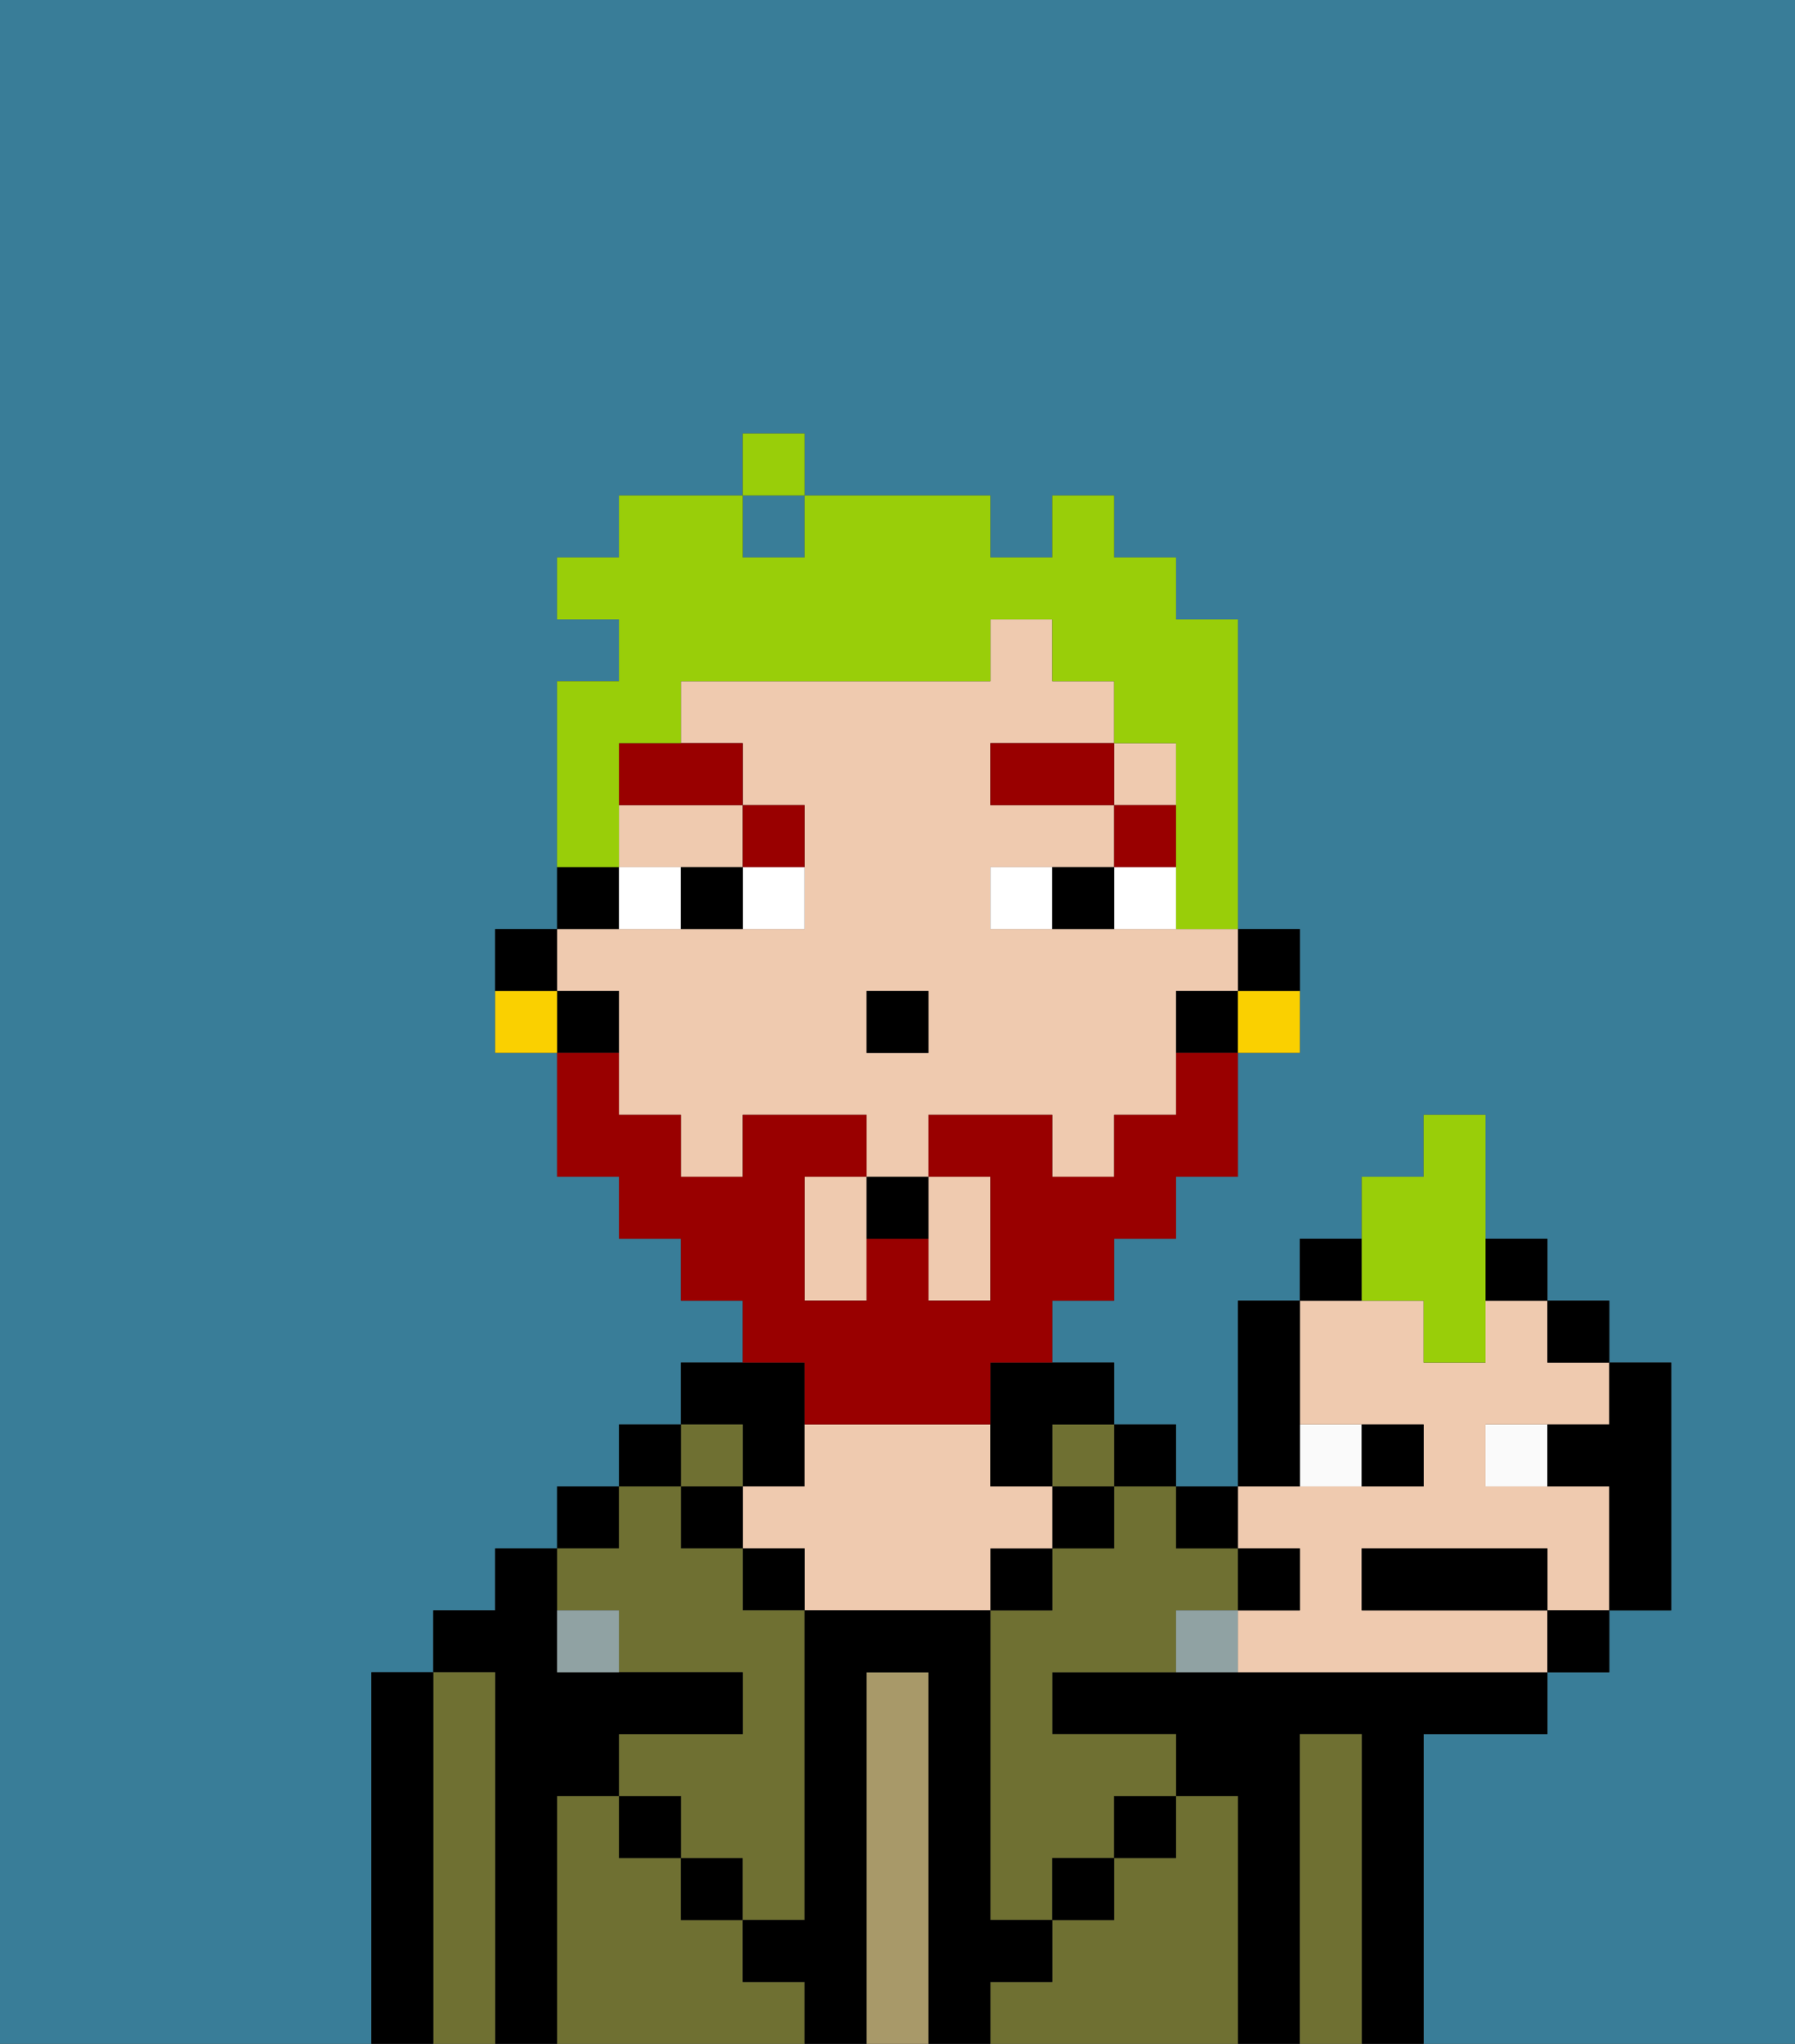 <svg xmlns="http://www.w3.org/2000/svg" viewBox="0 0 29 33"><rect x="0" y="0" width="29" height="33" fill="#333333" stroke="none"/><defs><style>polygon,rect,path{shape-rendering:crispedges;}.eb155-1{fill:#397d98;}.eb155-2{fill:#000000;}.eb155-3{fill:#6f7032;}.eb155-4{fill:#a89969;}.eb155-5{fill:#efcaaf;}.eb155-6{fill:#90a2a3;}.eb155-7{fill:#ffffff;}.eb155-8{fill:#990000;}.eb155-9{fill:#990000;}.eb155-10{fill:#99ce09;}.eb155-11{fill:#fad000;}.eb155-12{fill:#fafafa;}</style></defs><path class="eb155-1" d="M0,33H6V27H7V26H8V25H9V24h1V23h1V22h1V21H11V20H10V19H9V17H8V15H9V11h1V10H9V9h1V8h2V7h1V8h3V9h1V8h1V9h1v1h1v5h1v2H20v2H19v1H18v1H17v1h1v1h1v1h1V21h1V20h1V19h1V18h1v2h1v1h1v1h1v4H26v1H25v1H23v5h6V0H0Z"/><rect class="eb155-1" x="12" y="8" width="1" height="1"/><path class="eb155-2" d="M23,28h2V27H17v1h2v1h1v4h1V28h1v5h1V28Z"/><path class="eb155-3" d="M22,28H21v5h1V28Z"/><path class="eb155-3" d="M20,29H19v1H18v1H17v1H16v1h4V29Z"/><rect class="eb155-2" x="18" y="23" width="1" height="1"/><path class="eb155-3" d="M18,25H17v1H16v5h1V30h1V29h1V28H17V27h2V26h1V25H19V24H18Z"/><rect class="eb155-3" x="17" y="23" width="1" height="1"/><rect class="eb155-2" x="17" y="24" width="1" height="1"/><rect class="eb155-2" x="18" y="29" width="1" height="1"/><rect class="eb155-2" x="16" y="25" width="1" height="1"/><path class="eb155-4" d="M15,27H14v6h1V27Z"/><path class="eb155-2" d="M12,24h1V22H11v1h1Z"/><path class="eb155-5" d="M17,25V24H16V23H13v1H12v1h1v1h3V25Z"/><rect class="eb155-2" x="12" y="25" width="1" height="1"/><path class="eb155-3" d="M12,32V31H11V30H10V29H9v4h4V32Z"/><rect class="eb155-3" x="11" y="23" width="1" height="1"/><rect class="eb155-2" x="11" y="24" width="1" height="1"/><rect class="eb155-2" x="11" y="30" width="1" height="1"/><rect class="eb155-2" x="10" y="23" width="1" height="1"/><rect class="eb155-2" x="9" y="24" width="1" height="1"/><path class="eb155-3" d="M10,26v1h2v1H10v1h1v1h1v1h1V26H12V25H11V24H10v1H9v1Z"/><path class="eb155-2" d="M9,29h1V28h2V27H9V25H8v1H7v1H8v6H9V29Z"/><path class="eb155-3" d="M8,27H7v6H8V27Z"/><path class="eb155-2" d="M7,27H6v6H7V27Z"/><rect class="eb155-2" x="10" y="29" width="1" height="1"/><rect class="eb155-2" x="17" y="30" width="1" height="1"/><path class="eb155-2" d="M17,32V31H16V26H13v5H12v1h1v1h1V27h1v6h1V32Z"/><path class="eb155-6" d="M9,26v1h1V26Z"/><path class="eb155-6" d="M19,26v1h1V26Z"/><path class="eb155-2" d="M21,16V15H20v1Z"/><rect class="eb155-5" x="18" y="12" width="1" height="1"/><path class="eb155-5" d="M10,14h2V13H10Z"/><path class="eb155-5" d="M10,16v2h1v1h1V18h2v1h1V18h2v1h1V18h1V16h1V15H16V14h2V13H16V12h2V11H17V10H16v1H11v1h1v1h1v2H9v1Zm4,0h1v1H14Z"/><path class="eb155-5" d="M13,19v2h1V19Z"/><path class="eb155-5" d="M15,21h1V19H15v2Z"/><path class="eb155-2" d="M19,16v1h1V16Z"/><path class="eb155-2" d="M16,23v1h1V23h1V22H16Z"/><path class="eb155-2" d="M10,14H9v1h1Z"/><path class="eb155-2" d="M10,16H9v1h1Z"/><path class="eb155-2" d="M9,15H8v1H9Z"/><rect class="eb155-2" x="14" y="16" width="1" height="1"/><path class="eb155-7" d="M12,15h1V14H12Z"/><path class="eb155-7" d="M10,14v1h1V14Z"/><path class="eb155-7" d="M18,14v1h1V14Z"/><path class="eb155-7" d="M16,14v1h1V14Z"/><path class="eb155-2" d="M11,14v1h1V14Z"/><path class="eb155-2" d="M17,14v1h1V14Z"/><rect class="eb155-8" x="18" y="13" width="1" height="1"/><rect class="eb155-8" x="16" y="12" width="2" height="1"/><path class="eb155-8" d="M13,14V13H12v1Z"/><path class="eb155-8" d="M10,13h2V12H10Z"/><path class="eb155-9" d="M13,23h3V22h1V21h1V20h1V19h1V17H19v1H18v1H17V18H15v1h1v2H15V20H14v1H13V19h1V18H12v1H11V18H10V17H9v2h1v1h1v1h1v1h1Z"/><path class="eb155-2" d="M14,20h1V19H14Z"/><path class="eb155-10" d="M10,13V12h1V11h5V10h1v1h1v1h1v3h1V10H19V9H18V8H17V9H16V8H13V9H12V8H10V9H9v1h1v1H9v3h1Z"/><rect class="eb155-10" x="12" y="7" width="1" height="1"/><path class="eb155-11" d="M20,17h1V16H20Z"/><path class="eb155-11" d="M8,16v1H9V16Z"/><rect class="eb155-12" x="24" y="23" width="1" height="1"/><rect class="eb155-12" x="21" y="23" width="1" height="1"/><path class="eb155-5" d="M21,25v1H20v1h5V26H22V25h3v1h1V24H24V23h2V22H25V21H24v1H23V21H21v2h2v1H20v1Z"/><path class="eb155-2" d="M24.25,25H22v1h3V25Z"/><path class="eb155-2" d="M23,24V23H22v1Z"/><path class="eb155-2" d="M25,23v1h1v2h1V22H26v1Z"/><path class="eb155-2" d="M21,23V21H20v3h1Z"/><path class="eb155-2" d="M22,20H21v1h1Z"/><rect class="eb155-2" x="24" y="20" width="1" height="1"/><rect class="eb155-2" x="25" y="21" width="1" height="1"/><rect class="eb155-2" x="25" y="26" width="1" height="1"/><path class="eb155-10" d="M23,21v1h1V18H23v1H22v2Z"/><rect class="eb155-2" x="19" y="24" width="1" height="1"/><rect class="eb155-2" x="20" y="25" width="1" height="1"/></svg>